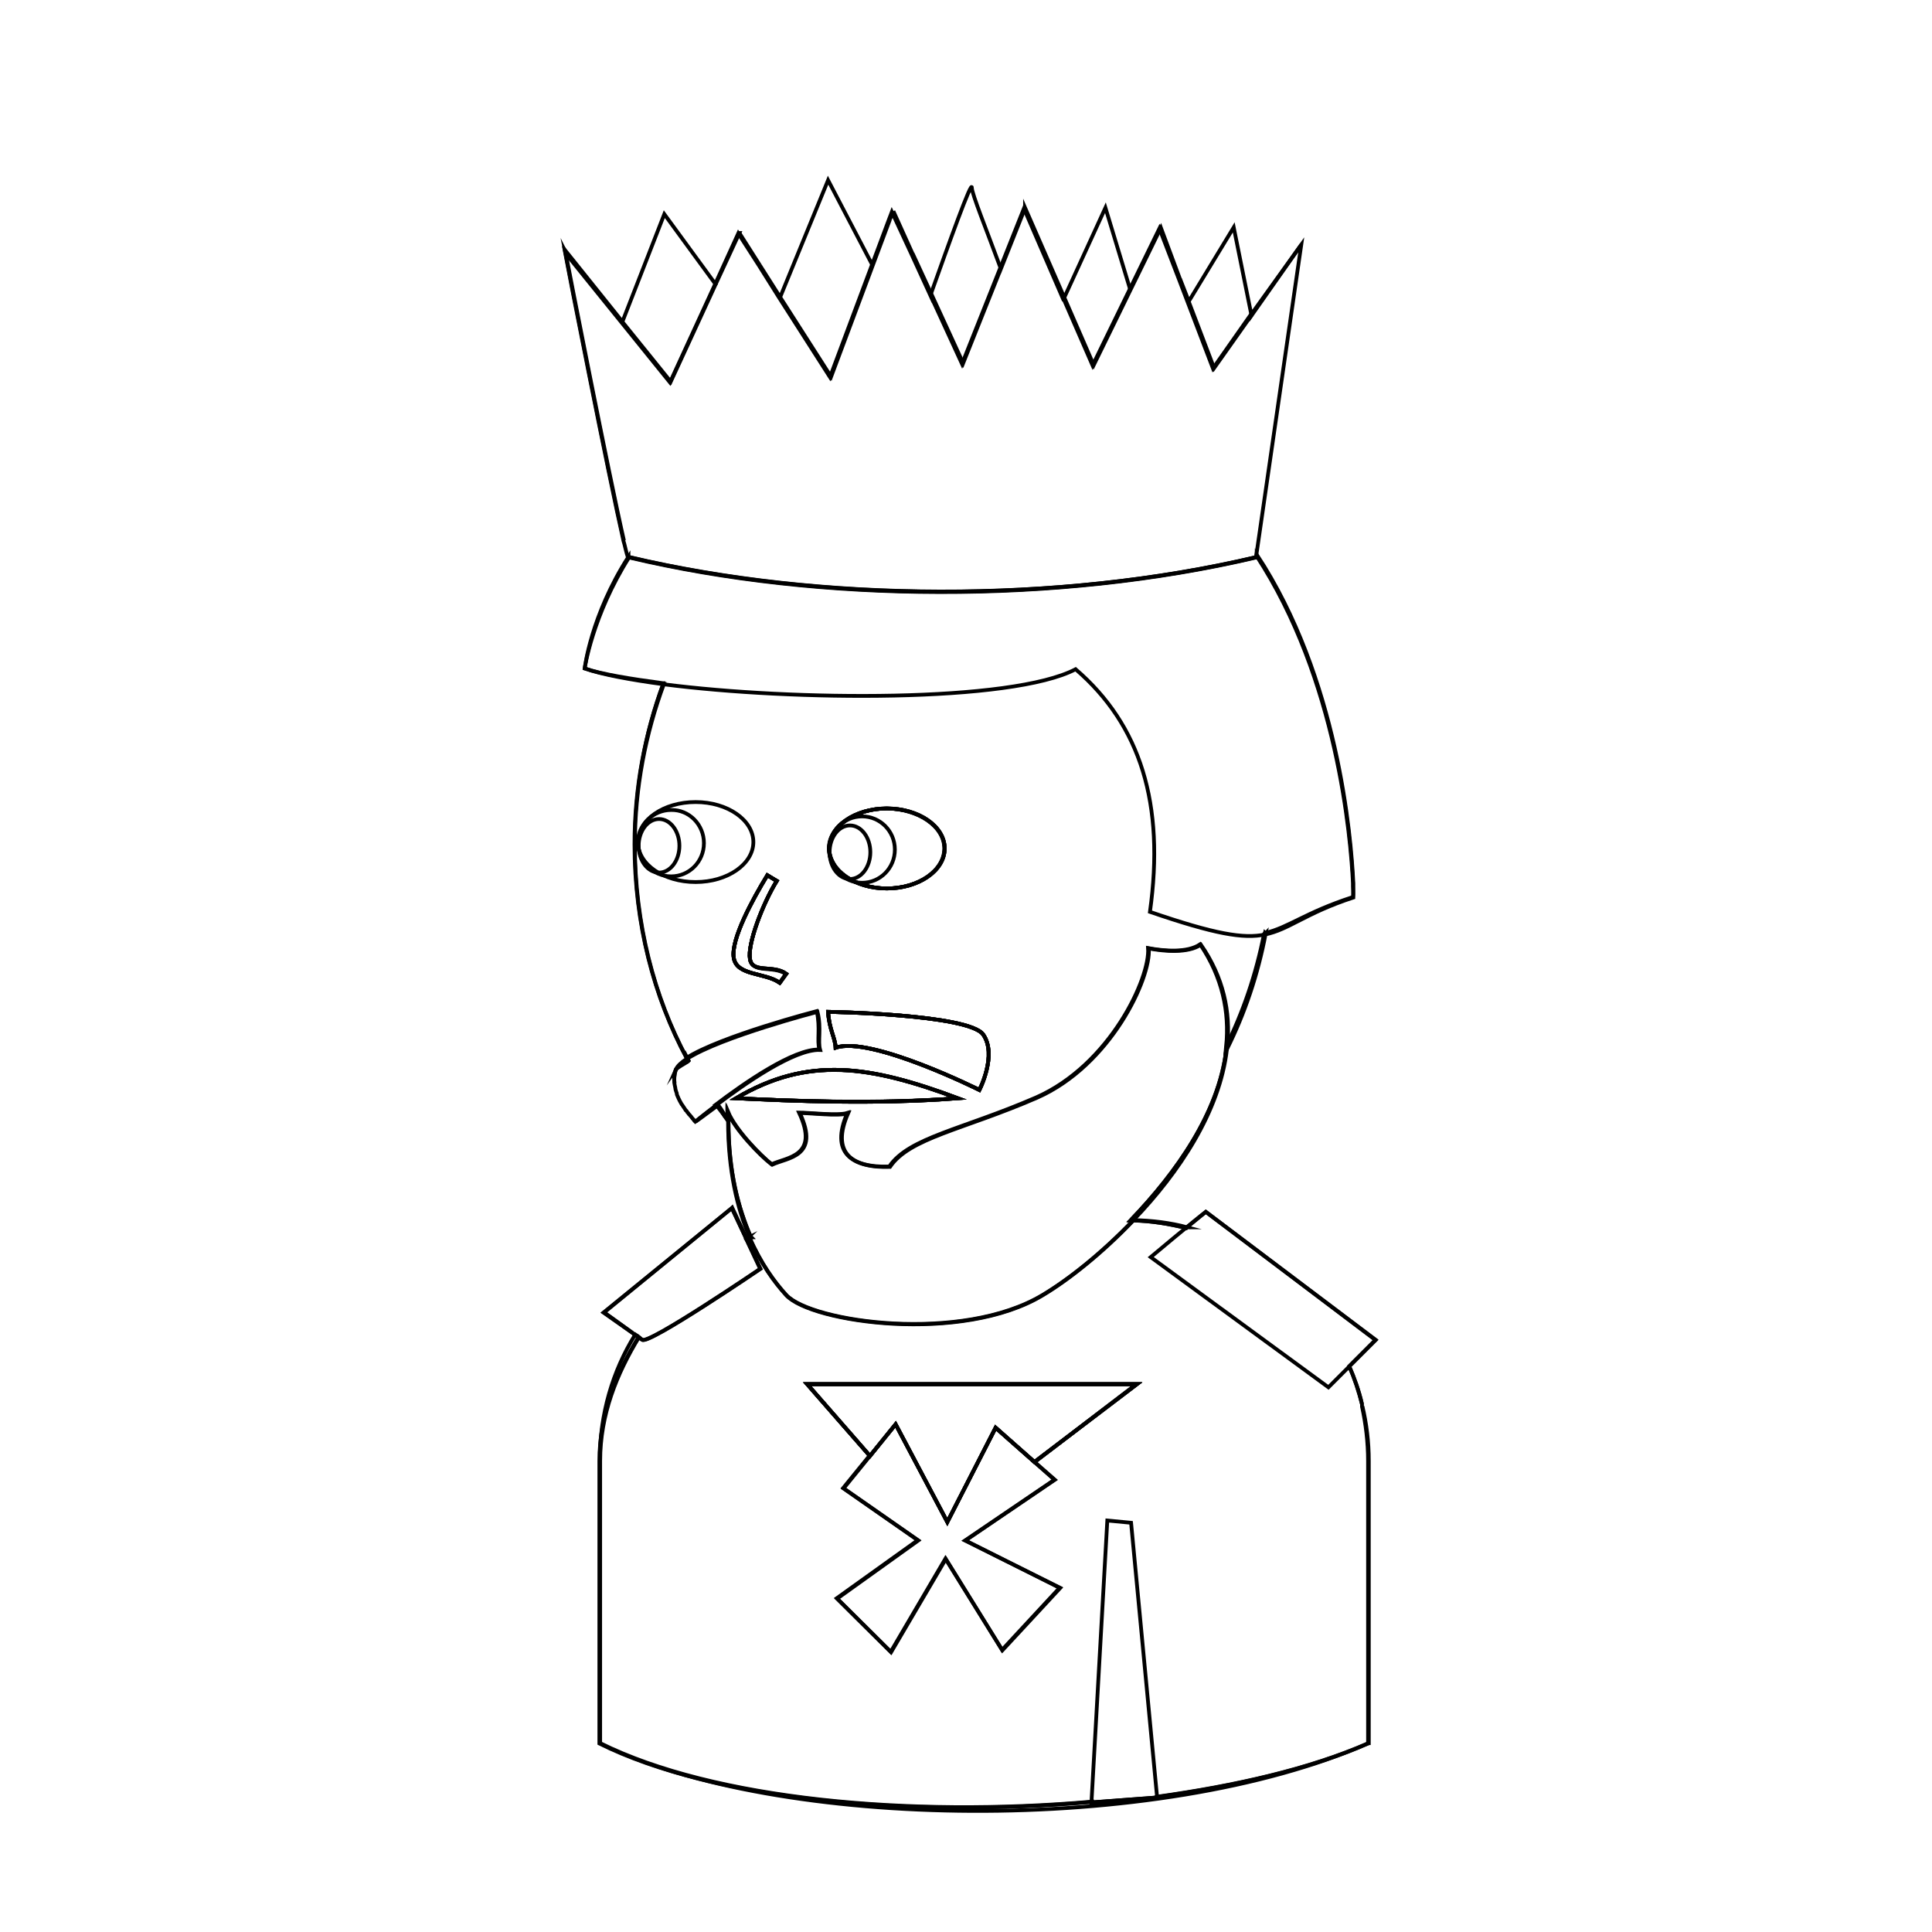<?xml version="1.0" encoding="utf-8"?>
<!-- Generator: Adobe Illustrator 22.1.0, SVG Export Plug-In . SVG Version: 6.00 Build 0)  -->
<svg version="1.1" id="Layer_1" xmlns="http://www.w3.org/2000/svg" xmlns:xlink="http://www.w3.org/1999/xlink" x="0px" y="0px"
	 viewBox="0 0 512 512" style="enable-background:new 0 0 512 512;" xml:space="preserve">
<g transform="matrix(1 0 0 1 39.249 -71.25)">
	<path style="fill:none;stroke:#000000;stroke-miterlimit:10;" d="M153.9,368.4L153.9,368.4c0,0-0.1,0-0.1-0.1c-1-1.3-2-2.6-3-3.9
		c0.1-0.1,0.2-0.2,0.3-0.3c1,1.3,1.7,2.8,2.7,4.1C153.8,368.3,153.8,368.4,153.9,368.4z"/>
	<path style="fill:none;stroke:#000000;stroke-miterlimit:10;" d="M169.1,329.3l-1.7,2.4c-4-2.8-11.4-1.8-12.2-6.6
		c-0.8-4.9,5-15.5,8.9-21.9l2.5,1.5c-3.7,6-7.8,16.7-7.1,20.7C160.1,329.3,165.6,326.8,169.1,329.3z"/>
	<path style="fill:none;stroke:#000000;stroke-miterlimit:10;" d="M143.2,352.3c0,0-0.1,0.1-0.1,0.1c-0.1-0.2-0.2-0.4-0.3-0.6v0
		c-8.7-16.3-13.8-35.7-13.8-56.6c0-15.2,2.7-29.7,7.5-42.7c0.1,0,0.2,0,0.2,0c-4.8,13-7.7,27.4-7.7,42.6c0,20.9,5.1,40.4,13.8,56.6
		C143,351.9,143.1,352.1,143.2,352.3z"/>
	<path style="fill:none;stroke:#000000;stroke-miterlimit:10;" d="M214.6,362.3c-22.2,1.7-44.2,0.7-58.8,0
		C174.9,351,191.3,353.6,214.6,362.3z"/>
	<ellipse style="fill:none;stroke:#000000;stroke-miterlimit:10;" cx="195.8" cy="296.1" rx="15.3" ry="10.6"/>
	<path style="fill:none;stroke:#000000;stroke-miterlimit:10;" d="M220.3,360.1c0,0-28.8-14.4-38.1-11.2c-0.1-2.6-1.7-4.8-2-9.5
		c0,0,37.2,0.6,41.1,6C225.1,350.8,220.3,360.1,220.3,360.1z"/>
	<path style="fill:none;stroke:#000000;stroke-miterlimit:10;" d="M296.2,318.5c-2.1,11.1-5.6,21.4-10.3,30.8c0,0.1-0.1,0.2-0.2,0.3
		c0-0.3,0.1-0.5,0.1-0.8c0-0.1,0.1-0.2,0.2-0.3c4.5-9.2,8-19.2,10-30C296.1,318.6,296.2,318.5,296.2,318.5z"/>
	<polygon style="fill:none;stroke:#000000;stroke-miterlimit:10;" points="120.8,419 128.4,424.5 120.7,419.1 154.7,391.4 
		154.7,391.4 	"/>
	<path style="fill:none;stroke:#000000;stroke-miterlimit:10;" d="M159.8,399.1c-0.1,0-0.2,0.1-0.4,0.1c-0.1,0-0.3,0.1-0.4,0.1
		c0.1-0.1,0.2-0.1,0.4-0.1c0.1-0.1,0.2-0.1,0.3-0.2C159.8,399.1,159.8,399.1,159.8,399.1z"/>
	<polygon style="fill:none;stroke:#000000;stroke-miterlimit:10;" points="262,438.1 234.9,458.7 224.6,449.6 211.8,474.6 
		198.1,448.7 191.3,457.1 174.7,438.1 	"/>
	<path style="fill:none;stroke:#000000;stroke-miterlimit:10;" d="M275.4,396.5c-0.1,0-0.1,0.1-0.2,0.2c-4.5-1.1-9.2-1.9-14-2
		c-0.2,0-0.5,0-0.7,0c0,0,0,0,0.1-0.1c0.2,0,0.5,0,0.7,0C266.1,394.7,270.9,395.3,275.4,396.5z"/>
	<path style="fill:none;stroke:#000000;stroke-miterlimit:10;" d="M321.7,443.4c-0.8-3.5-2-6.9-3.4-10.1l0,0
		C319.7,436.5,320.8,439.9,321.7,443.4z"/>
	<path style="fill:none;stroke:#000000;stroke-miterlimit:10;" d="M323.4,533.2L323.4,533.2c-55.6,24.6-156.7,23.3-203.7,0v-74.9
		c0-12.3,3.4-23.7,9.4-33.4h0l0.3,0.2l0.2,0.1l0.5,0.4c-5.9,9.7-10.3,20.5-10.3,32.8v74.8c30.2,15,82.1,19.7,130.4,15.5v0.2
		l17.2-1.3v-0.2C288.1,544.5,307.7,540.1,323.4,533.2z"/>
	<path style="fill:none;stroke:#000000;stroke-miterlimit:10;" d="M319.4,309c0,0.1,0,0.1,0,0.1c-12.8,4.2-17,8.5-23.4,9.8
		c-5.7,1.2-13.3-0.1-30.5-6c4-28.6-2.5-49.5-19.7-64.3c-17,8.9-74.9,8.4-109.1,4c-9-1.2-16.4-2.6-21-4.2v0c0,0,1.6-14,11.6-29.6l0,0
		c0,0.1,0,0.1,0.1,0.1v0c0.1,0,0.1,0,0.2,0c50.5,11.9,113.4,12.4,166.1,0l0.1-0.4l0-0.3c21.5,32.7,25,74.5,25.6,87.1v0.1
		c0,0.2,0,0.4,0,0.7C319.4,308,319.4,309,319.4,309z"/>
	<ellipse style="fill:none;stroke:#000000;stroke-miterlimit:10;" cx="195.8" cy="296.1" rx="15.3" ry="10.6"/>
	<path style="fill:none;stroke:#000000;stroke-miterlimit:10;" d="M197.9,296.4c0,4.9-3.9,8.8-8.7,8.8s-8.7-4-8.7-8.8
		c0-4.9,3.9-8.8,8.7-8.8S197.9,291.5,197.9,296.4z"/>
	<path style="fill:none;stroke:#000000;stroke-miterlimit:10;" d="M191.4,297.1c0,3.9-2.4,7.1-5.4,7.1s-5.4-3.2-5.4-7.1
		c0-3.9,2.4-7.1,5.4-7.1S191.4,293.2,191.4,297.1z"/>
	<path style="fill:none;stroke:#000000;stroke-miterlimit:10;" d="M160.4,294.4c0,5.8-6.8,10.6-15.3,10.6s-15.3-4.7-15.3-10.6
		s6.8-10.6,15.3-10.6S160.4,288.6,160.4,294.4z"/>
	<path style="fill:none;stroke:#000000;stroke-miterlimit:10;" d="M147.3,294.7c0,4.9-3.9,8.8-8.7,8.8c-4.8,0-8.7-4-8.7-8.8
		c0-4.9,3.9-8.8,8.7-8.8C143.4,285.8,147.3,289.8,147.3,294.7z"/>
	<path style="fill:none;stroke:#000000;stroke-miterlimit:10;" d="M140.8,295.4c0,3.9-2.4,7.1-5.4,7.1s-5.4-3.2-5.4-7.1
		s2.4-7.1,5.4-7.1S140.8,291.5,140.8,295.4z"/>
	<path style="fill:none;stroke:#000000;stroke-miterlimit:10;" d="M214.6,362.3c-22.2,1.7-44.2,0.7-58.8,0
		C174.9,351,191.3,353.6,214.6,362.3z"/>
	<path style="fill:none;stroke:#000000;stroke-miterlimit:10;" d="M254.2,474.2l6.3,0.6l6.9,72.8l-17.4,1.3L254.2,474.2L254.2,474.2
		z"/>
	<path style="fill:none;stroke:#000000;stroke-miterlimit:10;" d="M169.1,329.3l-1.7,2.4c-4-2.8-11.4-1.8-12.2-6.6
		c-0.8-4.9,5-15.5,8.9-21.9l2.5,1.5c-3.7,6-7.8,16.7-7.1,20.7C160.1,329.3,165.6,326.8,169.1,329.3z"/>
	<path style="fill:none;stroke:#000000;stroke-miterlimit:10;" d="M159.8,399.1c-0.1,0-0.2,0.1-0.4,0.1c0,0,0,0,0-0.1
		c-3.3-7.6-5.7-17.7-5.7-30.8v-0.1c0,0.1,0.1,0.1,0.1,0.2v0.1c0,13.2,2.6,22.9,5.9,30.5C159.8,399.1,159.8,399.1,159.8,399.1z"/>
	<path style="fill:none;stroke:#000000;stroke-miterlimit:10;" d="M286,348.5c0,0.3-0.1,0.5-0.1,0.8c-1.9,16.5-12.7,32.7-24.7,45.2
		c0,0-0.1,0.1-0.1,0.1c-0.2,0-0.5,0-0.7,0c0,0,0,0,0.1-0.1c12-12.5,23.2-28.3,25.2-44.9c0-0.3,0.1-0.5,0.1-0.8
		C285.9,348.7,286,348.6,286,348.5z"/>
	<path style="fill:none;stroke:#000000;stroke-miterlimit:10;" d="M143.2,352.3c0,0-0.1,0.1-0.1,0.1c-1.1,0.8-2.7,1.5-3.2,2.2
		c0.4-0.9,1.4-1.8,2.9-2.8v0c0,0,0.1,0,0.1-0.1C143,351.9,143.1,352.1,143.2,352.3z"/>
	<path style="fill:none;stroke:#000000;stroke-miterlimit:10;" d="M220.3,360.1c0,0-28.8-14.4-38.1-11.2c-0.1-2.6-1.7-4.8-2-9.5
		c0,0,37.2,0.6,41.1,6C225.1,350.8,220.3,360.1,220.3,360.1z"/>
	<path style="fill:none;stroke:#000000;stroke-miterlimit:10;" d="M110.6,138c0.6,3.3,11.7,60,15.5,76.5c-4-17-15.6-76.7-15.6-76.7
		L110.6,138z"/>
	<polygon style="fill:none;stroke:#000000;stroke-miterlimit:10;" points="156.6,133 156.7,133 150.4,146.6 150.4,146.6 	"/>
	<polygon style="fill:none;stroke:#000000;stroke-miterlimit:10;" points="162.1,141.5 167.5,150 167.5,150.1 	"/>
	<polygon style="fill:none;stroke:#000000;stroke-miterlimit:10;" points="197.4,127.2 197.4,127.2 196.6,129.4 	"/>
	<path style="fill:none;stroke:#000000;stroke-miterlimit:10;" d="M202.6,138.4l4.9,10.6c0,0,0,0,0,0.1L202.6,138.4z"/>
	<polygon style="fill:none;stroke:#000000;stroke-miterlimit:10;" points="232.4,126.3 242.8,150.1 242.7,150.2 232.4,126.4 	"/>
	<polygon style="fill:none;stroke:#000000;stroke-miterlimit:10;" points="268.4,131.6 273.5,145.3 268.3,131.8 	"/>
	<polygon style="fill:none;stroke:#000000;stroke-miterlimit:10;" points="305.6,136.1 305.6,136.1 292.4,154.9 292.4,154.8 	"/>
	<path style="fill:none;stroke:#000000;stroke-miterlimit:10;" d="M280.3,392.4c-3.4,2.6-14.6,12-14.6,12l47.1,34.5l12.5-12.5
		L280.3,392.4z"/>
	<polygon style="fill:none;stroke:#000000;stroke-miterlimit:10;" points="262,438.1 234.9,458.7 224.6,449.6 211.8,474.6 
		198.1,448.7 191.3,457.1 174.7,438.1 	"/>
	<path style="fill:none;stroke:#000000;stroke-miterlimit:10;" d="M286,348.5c-0.1,0.1-0.1,0.2-0.2,0.3c0,0.3-0.1,0.5-0.1,0.8
		c-2,16.6-13.2,32.4-25.2,44.9c0,0,0,0.1-0.1,0.1c0.2,0,0.5,0,0.7,0c-8.4,8.8-17.3,15.8-24,19.8c-21.4,12.9-61.3,7.3-68,0
		c-3.1-3.4-6.7-8.3-9.7-15.2c0.1,0,0.3,0,0.4-0.1c0,0,0-0.1-0.1-0.1c-3.3-7.6-5.9-17.3-5.9-30.5v-0.1c0,0-0.1-0.1-0.1-0.2
		c0-0.8,0-1.5,0-2.3c2,4.8,8.6,11.6,11.7,14c4-1.9,12.8-2,7.3-13.7c2.7,0,10.3,0.9,12.8,0.1c-4.6,10.5,1,14.5,11.1,14.2
		c5.2-7.7,19.3-9.8,38.9-18.3c19.6-8.6,30.3-31.7,29.7-39.6c4.3,0.8,10.4,1.3,13.8-1C285,330.3,286.9,339.4,286,348.5z"/>
	<path style="fill:none;stroke:#000000;stroke-miterlimit:10;" d="M319.3,306.1c0-0.2,0-0.4,0-0.7v-0.1c-0.6-12.3-4.1-54-25.6-86.8
		l-0.1,0.4c-52.7,12.4-115.6,12-166.1,0c-9.8,15.5-11.8,29.5-11.8,29.5c4.3,1.5,12.4,2.8,20.7,3.9c0.1,0,0.2,0,0.2,0
		c0,0.1-0.1,0.2-0.1,0.3c-4.8,13-7.6,27.2-7.6,42.4c0,20.9,5.1,40.4,13.8,56.6c9.1-5.8,34.5-12.4,34.5-12.4c1,4.6,0,7.7,0.7,10.2
		c-6.8-0.3-20.1,9-27.6,14.7c0.1,0.1,0.1,0.2,0.2,0.2c0.1-0.1,0.2-0.2,0.3-0.3c1,1.3,1.7,2.8,2.7,4.1c0-0.8,0-1.5,0-2.3
		c2,4.8,8.6,11.6,11.7,14c4-1.9,12.8-2,7.3-13.7c2.7,0,10.3,0.9,12.8,0.1c-4.6,10.5,1,14.5,11.1,14.2c5.2-7.7,19.3-9.8,38.9-18.3
		c19.6-8.6,30.3-31.7,29.7-39.6c4.3,0.8,10.4,1.3,13.8-1c5.9,8.7,7.8,17.9,6.9,27c4.5-9.1,7.9-19,10-29.6c0-0.1,0-0.2,0.1-0.3
		c0.1,0,0.1,0,0.2-0.1c6.2-1.4,10.6-5.4,23.2-9.5C319.4,309,319.4,308,319.3,306.1z M211,296.1c0,5.8-6.8,10.6-15.3,10.6
		c-8.4,0-15.3-4.7-15.3-10.6c0-5.8,6.8-10.6,15.3-10.6C204.2,285.6,211,290.3,211,296.1z M167.4,331.7c-4-2.8-11.4-1.8-12.2-6.6
		c-0.8-4.9,5-15.5,8.9-21.9l2.5,1.5c-3.7,6-7.8,16.7-7.1,20.7c0.7,4,6.1,1.6,9.6,4L167.4,331.7z M155.8,362.3
		c19.1-11.3,35.5-8.6,58.8,0C192.4,363.9,170.4,363,155.8,362.3z M220.3,360.1c0,0-28.8-14.4-38.1-11.2c-0.1-2.6-1.7-4.8-2-9.5
		c0,0,37.2,0.6,41.1,6C225.1,350.8,220.3,360.1,220.3,360.1z M292.4,154.8l-4.7-23.3l-11.9,19.6l-2.3-5.9l9,23.6L292.4,154.8z
		 M268.3,131.8L268.3,131.8l-8,16.3l-6.6-21.8l-10.9,23.8l7.8,17.9L268.3,131.8z M232.4,126.4L232.4,126.4l-6.4,16.1
		c-3.8-10.3-7.7-19.9-7.7-21.5c0-2.3-6.2,15.1-10.8,28l8.5,18.5L232.4,126.4z M197.5,127.2L197.5,127.2l5.1,11.3L197.5,127.2z
		 M196.6,129.4l-4.6,12.2L180.2,119l-12.7,31l13.5,21.1L196.6,129.4z M156.7,133L156.7,133l5.4,8.5L156.7,133z M150.4,146.6
		L136.8,128l-11.1,28.5l-15-18.7c0,0,0,0.1,0,0.2l27.8,34.4L150.4,146.6z M127.4,219c0,0,0-0.1-0.1-0.1c0,0,0-0.1-0.1-0.1
		c0,0,0,0.1,0,0.1C127.3,219,127.4,219,127.4,219l0.2,0C127.5,219,127.4,219,127.4,219L127.4,219z"/>
	<path style="fill:none;stroke:#000000;stroke-miterlimit:10;" d="M305.6,136.1l-11.9,82.2v0l0,0.3l-0.1,0.4
		c-52.7,12.4-115.6,12-166.1,0c-0.1,0-0.1,0-0.2,0v0c0,0,0-0.1-0.1-0.1c0,0,0-0.1-0.1-0.1c-0.1-0.3-0.3-1-0.5-1.8
		c-0.2-0.7-0.3-1.4-0.6-2.3c0,0,0,0,0,0c-3.8-16.6-14.9-73.2-15.5-76.5l27.8,34.4l11.9-25.9l0,0l6.2-13.6l5.4,8.4l5.4,8.6l0,0
		l13.5,21.1l15.6-41.7l0.8-2.1l5.2,11.2l4.9,10.7c0,0,0,0,0-0.1l8.5,18.5l16.4-41.2l10.3,23.8l0.1-0.1l7.8,17.9l17.7-36.3l5.2,13.5
		l9,23.6l9.9-14.1l0,0.1L305.6,136.1z"/>
	<path style="fill:none;stroke:#000000;stroke-miterlimit:10;" d="M169.1,329.3l-1.7,2.4c-4-2.8-11.4-1.8-12.2-6.6
		c-0.8-4.9,5-15.5,8.9-21.9l2.5,1.5c-3.7,6-7.8,16.7-7.1,20.7C160.1,329.3,165.6,326.8,169.1,329.3z"/>
	<path style="fill:none;stroke:#000000;stroke-miterlimit:10;" d="M178.1,349.5c-6.8-0.3-20.1,9-27.6,14.7c-3.3,2.5-5.5,4.3-5.5,4.3
		c0,0,0,0,0,0c0,0,0,0,0,0c0,0,0,0-0.1-0.1c0,0-0.1-0.1-0.1-0.1c-0.1-0.1-0.2-0.2-0.2-0.3c-0.2-0.2-0.4-0.4-0.6-0.7
		c-0.1-0.2-0.3-0.3-0.4-0.5c-0.1-0.1-0.2-0.2-0.3-0.3c-0.1-0.2-0.2-0.3-0.4-0.5c-0.1-0.2-0.2-0.4-0.4-0.5v0
		c-0.1-0.2-0.3-0.4-0.4-0.6c-0.1-0.2-0.3-0.4-0.4-0.6c-0.1-0.2-0.2-0.3-0.3-0.4c-0.2-0.3-0.3-0.6-0.5-0.9c-0.2-0.4-0.4-0.8-0.6-1.3
		c-0.1-0.2-0.2-0.4-0.2-0.7c0,0,0,0,0,0c-0.1-0.2-0.1-0.4-0.2-0.6c-0.1-0.3-0.2-0.6-0.2-0.9c0,0,0,0,0,0c-0.1-0.3-0.1-0.7-0.2-1
		c-0.1-1.2-0.1-2.3,0.3-3.5c0-0.1,0.1-0.2,0.1-0.3c0.5-0.7,2.1-1.4,3.2-2.2c0,0,0.1-0.1,0.1-0.1c-0.1-0.2-0.2-0.4-0.3-0.6
		c9.1-5.8,34.5-12.4,34.5-12.4C178.5,343.9,177.4,347.1,178.1,349.5z"/>
	<path style="fill:none;stroke:#000000;stroke-miterlimit:10;" d="M139.8,354.8c0-0.1,0.1-0.1,0.1-0.2
		C139.8,354.6,139.8,354.7,139.8,354.8c-0.4,1.2-0.4,2.4-0.3,3.5C139.3,357.1,139.4,355.9,139.8,354.8z"/>
	<path style="fill:none;stroke:#000000;stroke-miterlimit:10;" d="M150.7,364.4c-2.1,1.6-5.6,4.1-5.6,4.1s0,0,0,0
		c0,0,2.2-1.8,5.5-4.3C150.6,364.3,150.7,364.4,150.7,364.4z"/>
	<path style="fill:none;stroke:#000000;stroke-miterlimit:10;" d="M214.6,362.3c-22.2,1.7-44.2,0.7-58.8,0
		C174.9,351,191.3,353.6,214.6,362.3z"/>
	<ellipse style="fill:none;stroke:#000000;stroke-miterlimit:10;" cx="195.8" cy="296.1" rx="15.3" ry="10.6"/>
	<path style="fill:none;stroke:#000000;stroke-miterlimit:10;" d="M220.3,360.1c0,0-28.8-14.4-38.1-11.2c-0.1-2.6-1.7-4.8-2-9.5
		c0,0,37.2,0.6,41.1,6C225.1,350.8,220.3,360.1,220.3,360.1z"/>
	<path style="fill:none;stroke:#000000;stroke-miterlimit:10;" d="M321.7,443.4c-0.8-3.5-2-6.9-3.4-10.1l0,0l7-7l-45-33.9
		c-1.1,0.9-2.8,2.3-5,4.1c-0.1,0-0.1,0.1-0.2,0.2c-4.5-1.1-9.2-1.9-14-2c-8.4,8.8-17.3,15.8-24,19.8c-21.4,12.9-61.3,7.3-68,0
		c-3.1-3.4-6.7-8.3-9.7-15.2c-0.1,0-0.3,0.1-0.4,0.1c-0.2,0.1-0.3,0.1-0.5,0.2l3.7,7.9c0,0-29.7,20.2-31.3,18.8l-1.5-1l0.5,0.4
		c-5.9,9.7-10.3,20.5-10.3,32.8v74.8c30.2,15,82.1,19.7,130.4,15.5v0.2l17.2-1.3v-0.2c20.7-2.9,40.3-7.3,56.1-14.2v-74.9
		c0-5-0.6-9.8-1.6-14.4C321.7,443.7,321.7,443.6,321.7,443.4z M234.9,458.7l5.3,4.7l-23.7,16.1l25.1,12.5l-15.3,16.5l-15-24.2
		l-14.5,24.7l-14.3-14.2l21.5-15.4l-19.8-13.8l7-8.6l-16.6-19H262L234.9,458.7z"/>
	<path style="fill:none;stroke:#000000;stroke-miterlimit:10;" d="M162.3,407.5c0,0-29.7,20.2-31.3,18.8l-1.5-1l-0.2-0.1l-0.3-0.2h0
		l-0.4-0.3l-0.2-0.2l-7.6-5.4l33.9-27.7l3.8,8.1L162.3,407.5z"/>
	<path style="fill:none;stroke:#000000;stroke-miterlimit:10;" d="M159,399.3c-0.2,0.1-0.3,0.1-0.5,0.2l-3.8-8.1l0.1-0.1l3.8,8.1
		C158.7,399.4,158.9,399.4,159,399.3z"/>
	<polygon style="fill:none;stroke:#000000;stroke-miterlimit:10;" points="241.7,492.1 226.4,508.6 211.4,484.4 196.9,509.1 
		182.6,494.9 204.1,479.5 184.3,465.7 191.3,457.1 198.1,448.7 211.8,474.6 224.6,449.6 234.9,458.7 240.3,463.4 216.6,479.5 	"/>
	<polygon style="fill:none;stroke:#000000;stroke-miterlimit:10;" points="262,438.1 234.9,458.7 224.6,449.6 211.8,474.6 
		198.1,448.7 191.3,457.1 174.7,438.1 	"/>
	<path style="fill:none;stroke:#000000;stroke-miterlimit:10;" d="M323.5,458.4v74.8c0,0,0,0-0.1,0L323.5,458.4
		c-0.1-5-0.6-9.9-1.7-14.5C322.9,448.5,323.5,453.4,323.5,458.4z"/>
</g>
</svg>
